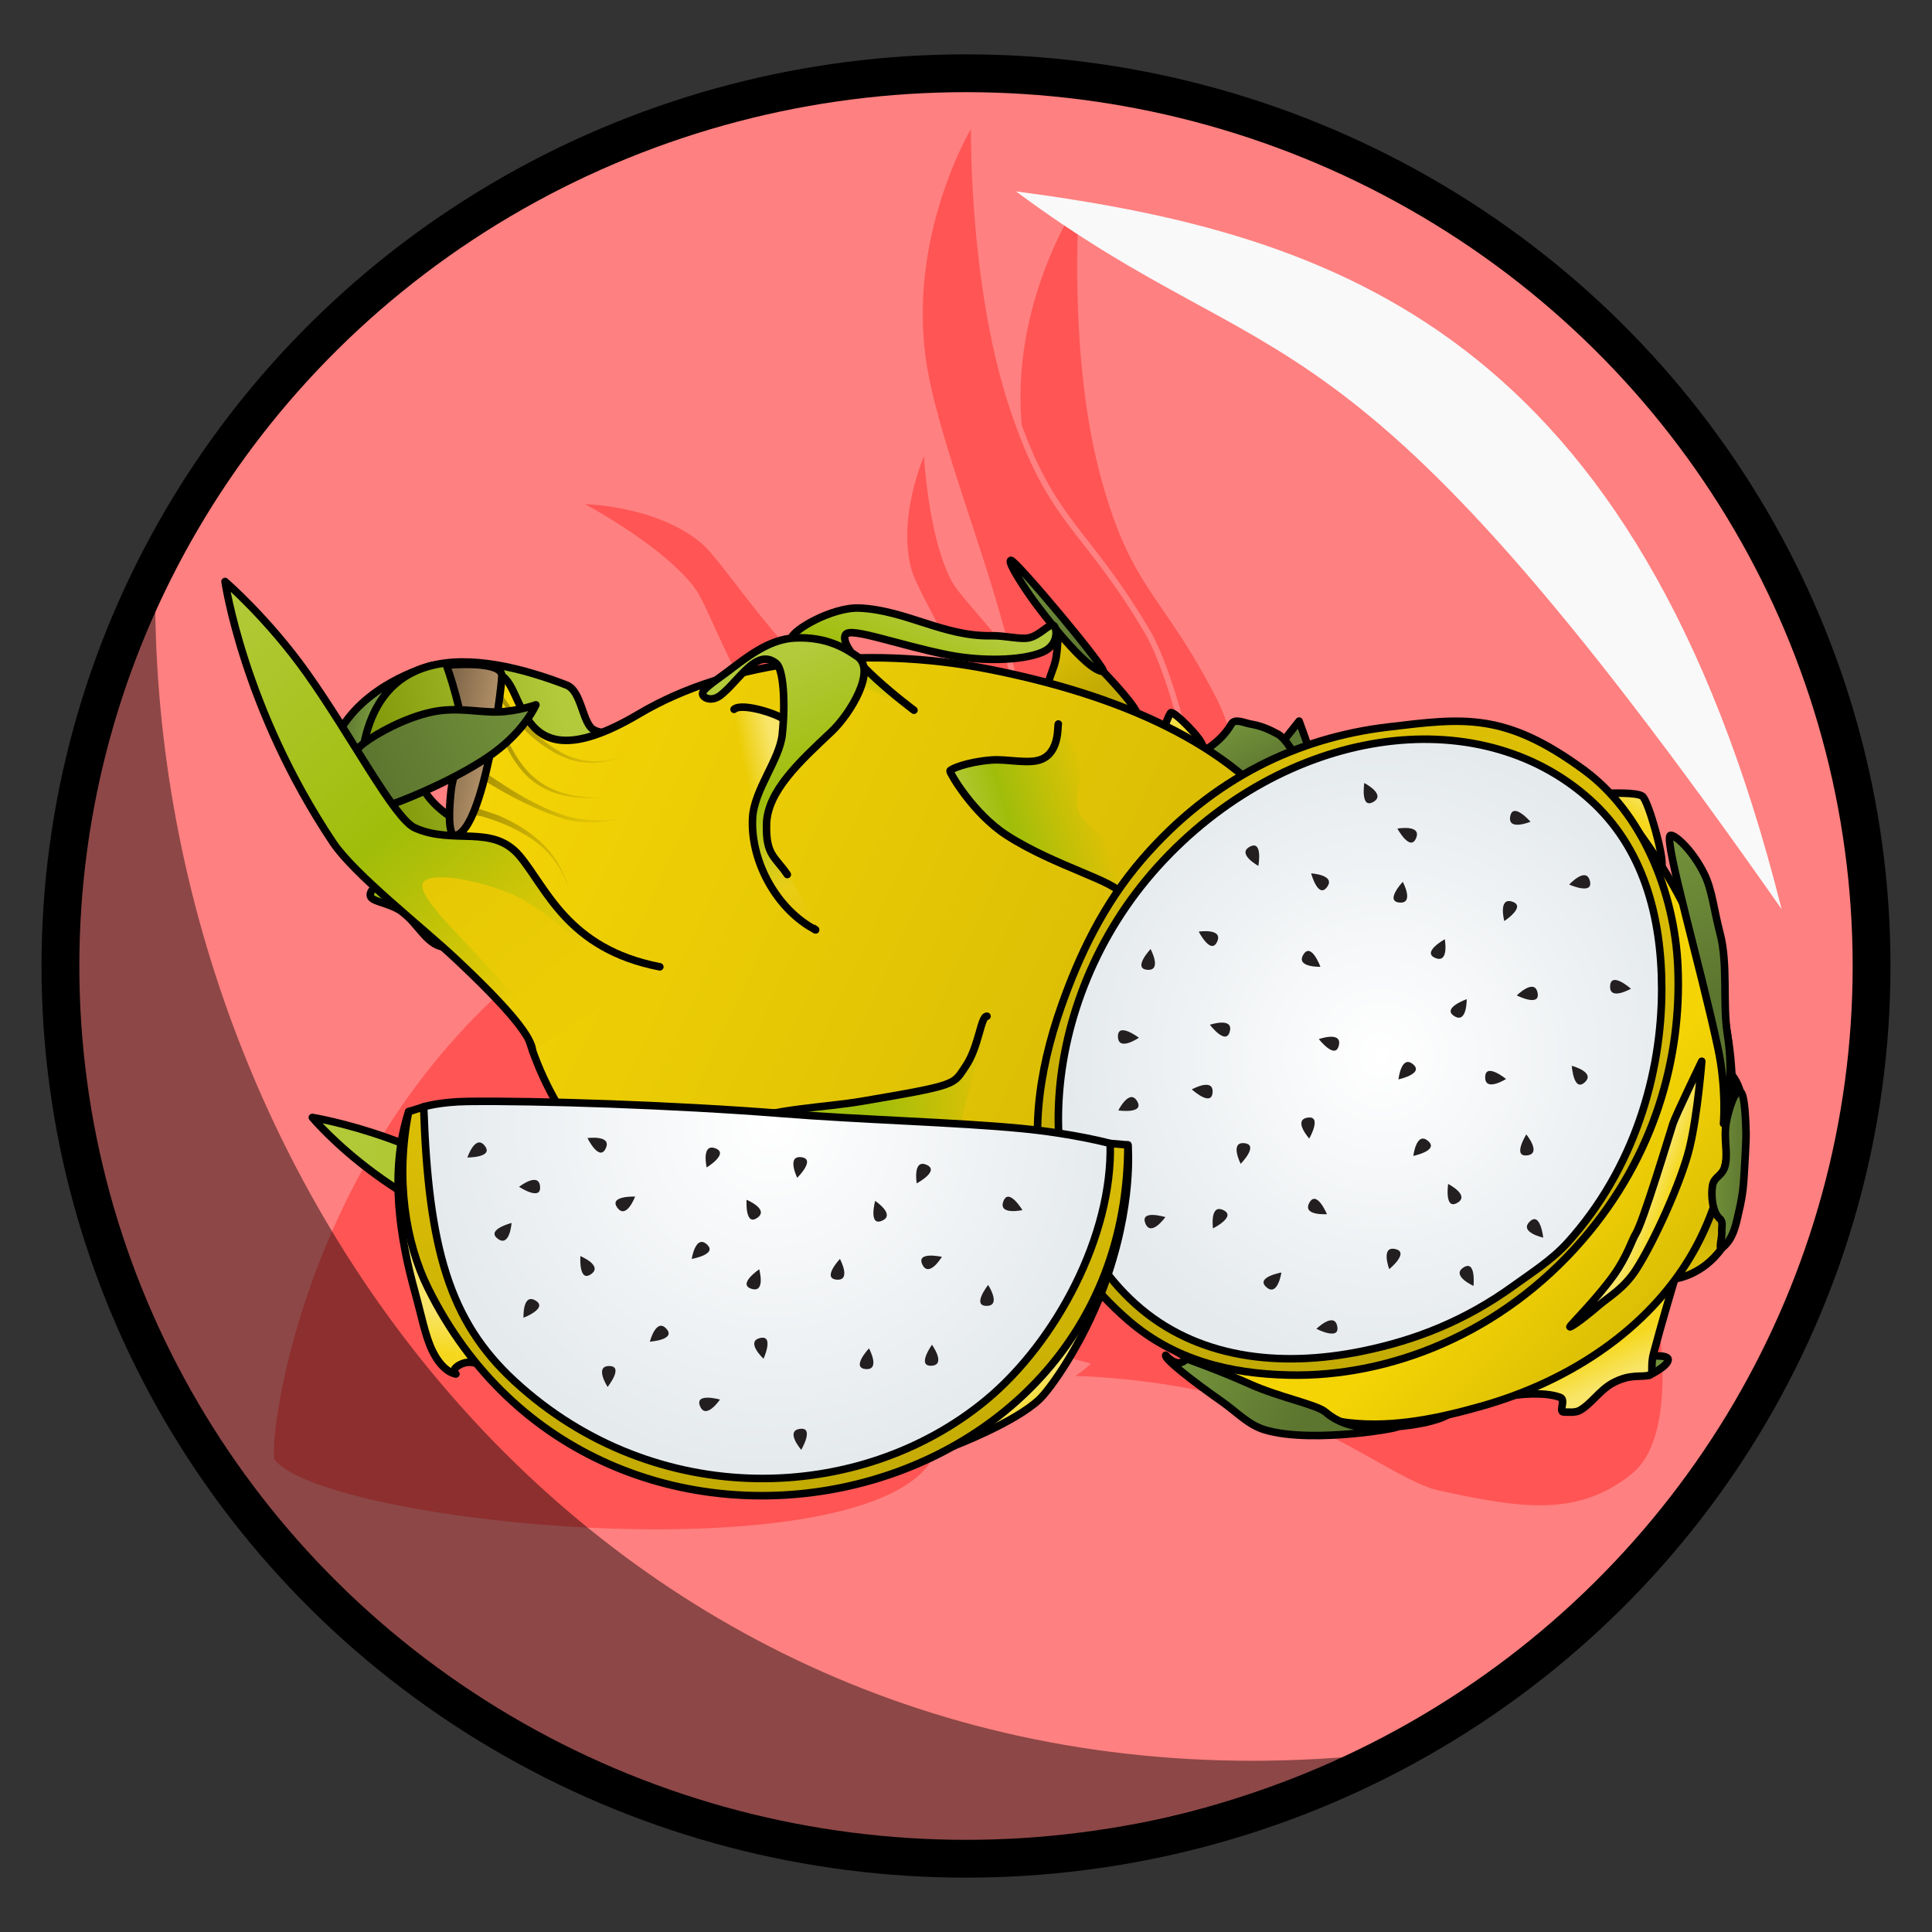 <svg xmlns="http://www.w3.org/2000/svg" xmlns:xlink="http://www.w3.org/1999/xlink" viewBox="0 0 256 256">
    <rect x="0" y="0" width="256" height="256" fill="#333333" stroke="none"/>
    <defs>
        <linearGradient id="innoGrad5">
            <stop offset="0" stop-color="#f5d81e"/>
            <stop offset="1" stop-color="#f8e569"/>
        </linearGradient>
        <linearGradient id="innoGrad4">
            <stop offset="0" stop-color="#f8e569"/>
            <stop offset="1" stop-color="#f5d81e"/>
        </linearGradient>
        <linearGradient id="innoGrad2">
            <stop offset="0" stop-color="#c3aa04"/>
            <stop offset="1" stop-color="#dcbf05"/>
        </linearGradient>
        <linearGradient id="innoGrad6">
            <stop offset="0" stop-color="#f4d405"/>
            <stop offset="1" stop-color="#dcbf05"/>
        </linearGradient>
        <linearGradient id="innoGrad17">
            <stop offset="0" stop-color="#f8e569" stop-opacity="0"/>
            <stop offset=".47" stop-color="#f8e569"/>
            <stop offset="1" stop-color="#f8e569"/>
        </linearGradient>
        <linearGradient id="innoGrad16">
            <stop offset="0" stop-color="#f8e569"/>
            <stop offset="1" stop-color="#e6c805"/>
        </linearGradient>
        <linearGradient id="innoGrad15">
            <stop offset="0" stop-color="#b3ca3b"/>
            <stop offset=".691" stop-color="#a0bd0a"/>
            <stop offset="1" stop-color="#a0bd0a" stop-opacity="0"/>
        </linearGradient>
        <linearGradient id="innoGrad14">
            <stop offset="0" stop-color="#b3ca3b"/>
            <stop offset=".34" stop-color="#a0bd0a"/>
            <stop offset="1" stop-color="#a0bd0a" stop-opacity="0"/>
        </linearGradient>
        <linearGradient id="innoGrad13">
            <stop offset="0" stop-color="#b3ca3b"/>
            <stop offset=".831" stop-color="#a0bd0a"/>
            <stop offset="1" stop-color="#a0bd0a" stop-opacity="0"/>
        </linearGradient>
        <linearGradient id="innoGrad12">
            <stop offset="0" stop-color="#b3ca3b"/>
            <stop offset=".589" stop-color="#a0bd0a"/>
            <stop offset="1" stop-color="#a0bd0a" stop-opacity="0"/>
        </linearGradient>
        <linearGradient id="innoGrad11">
            <stop offset="0" stop-color="#eccd05"/>
            <stop offset="1" stop-color="#dcbf05"/>
        </linearGradient>
        <linearGradient id="innoGrad10">
            <stop offset="0" stop-color="#82694b"/>
            <stop offset="1" stop-color="#b9966b"/>
        </linearGradient>
        <linearGradient id="innoGrad9">
            <stop offset="0" stop-color="#ab9404"/>
            <stop offset="1" stop-color="#ab9404" stop-opacity="0"/>
        </linearGradient>
        <linearGradient id="innoGrad8">
            <stop offset="0" stop-color="#809708"/>
            <stop offset="1" stop-color="#b3ca3b"/>
        </linearGradient>
        <linearGradient id="innoGrad7">
            <stop offset="0" stop-color="#73923b"/>
            <stop offset="1" stop-color="#5c752f"/>
        </linearGradient>
        <linearGradient id="innoGrad1">
            <stop offset="0" stop-color="#fff"/>
            <stop offset="1" stop-color="#e5eaed"/>
        </linearGradient>
        <radialGradient id="radialGradient1058" cx="114.192" cy="165.936" r="48.173" fx="114.192" fy="165.936" gradientTransform="matrix(0 -.954 .956 0 -56.386 257.747)" gradientUnits="userSpaceOnUse" xlink:href="#innoGrad1"/>
        <linearGradient id="linearGradient1066" x1="141.624" x2="141.624" y1="194.225" y2="139.174" gradientTransform="matrix(.954 0 0 .954 14.79 13.25)" gradientUnits="userSpaceOnUse" xlink:href="#innoGrad2"/>
        <linearGradient id="linearGradient1074" x1="44.459" x2="45.536" y1="173.58" y2="168.307" gradientTransform="matrix(.954 0 0 .954 14.79 13.25)" gradientUnits="userSpaceOnUse" xlink:href="#innoGrad5"/>
        <linearGradient id="linearGradient1082" x1="129.744" x2="128.136" y1="180.532" y2="178.363" gradientTransform="matrix(.954 0 0 .954 14.79 13.25)" gradientUnits="userSpaceOnUse" xlink:href="#innoGrad5"/>
        <linearGradient id="linearGradient1090" x1="212.667" x2="210.912" y1="96.441" y2="99.125" gradientTransform="matrix(.954 0 0 .954 14.79 13.25)" gradientUnits="userSpaceOnUse" xlink:href="#innoGrad4"/>
        <linearGradient id="linearGradient1098" x1="221.953" x2="222.3" y1="155.634" y2="161.216" gradientTransform="matrix(.954 0 0 .954 14.79 13.25)" gradientUnits="userSpaceOnUse" xlink:href="#innoGrad2"/>
        <linearGradient id="linearGradient1106" x1="206.582" x2="208.525" y1="173.749" y2="177.884" gradientTransform="matrix(.954 0 0 .954 14.79 13.25)" gradientUnits="userSpaceOnUse" xlink:href="#innoGrad5"/>
        <linearGradient id="linearGradient1114" x1="200.513" x2="216.974" y1="148.659" y2="164.027" gradientTransform="matrix(.954 0 0 .954 14.79 13.25)" gradientUnits="userSpaceOnUse" xlink:href="#innoGrad6"/>
        <linearGradient id="linearGradient1122" x1="155.19" x2="189.983" y1="175.763" y2="86.271" gradientTransform="matrix(.954 0 0 .954 14.79 13.25)" gradientUnits="userSpaceOnUse" xlink:href="#innoGrad2"/>
        <radialGradient id="radialGradient1132" cx="172.425" cy="134.599" r="42.392" fx="172.425" fy="134.599" gradientTransform="matrix(0 -.98 .98 0 51.094 308.814)" gradientUnits="userSpaceOnUse" xlink:href="#innoGrad1"/>
        <linearGradient id="linearGradient1140" x1="216.512" x2="224.313" y1="102.616" y2="123.904" gradientTransform="matrix(.954 0 0 .954 14.79 13.25)" gradientUnits="userSpaceOnUse" xlink:href="#innoGrad7"/>
        <linearGradient id="linearGradient1148" x1="218.042" x2="215.618" y1="147.431" y2="146.531" gradientTransform="matrix(.954 0 0 .954 14.79 13.25)" gradientUnits="userSpaceOnUse" xlink:href="#innoGrad5"/>
        <linearGradient id="linearGradient1156" x1="221.721" x2="227.465" y1="148.593" y2="148.593" gradientTransform="matrix(.954 0 0 .954 14.79 13.25)" gradientUnits="userSpaceOnUse" xlink:href="#innoGrad7"/>
        <linearGradient id="linearGradient1164" x1="149.25" x2="165.203" y1="174.822" y2="184.323" gradientTransform="matrix(.954 0 0 .954 14.79 13.25)" gradientUnits="userSpaceOnUse" xlink:href="#innoGrad7"/>
        <linearGradient id="linearGradient1172" x1="136.275" x2="131.636" y1="82.716" y2="75.43" gradientTransform="matrix(.954 0 0 .954 14.79 13.25)" gradientUnits="userSpaceOnUse" xlink:href="#innoGrad2"/>
        <linearGradient id="linearGradient1180" x1="124.875" x2="136.969" y1="63.938" y2="78.831" gradientTransform="matrix(.954 0 0 .954 14.79 13.25)" gradientUnits="userSpaceOnUse" xlink:href="#innoGrad7"/>
        <linearGradient id="linearGradient1188" x1="147.496" x2="148.469" y1="84.929" y2="88.093" gradientTransform="matrix(.954 0 0 .954 14.79 13.25)" gradientUnits="userSpaceOnUse" xlink:href="#innoGrad4"/>
        <linearGradient id="linearGradient1196" x1="156.057" x2="160.128" y1="86.461" y2="94.515" gradientTransform="matrix(.954 0 0 .954 14.79 13.25)" gradientUnits="userSpaceOnUse" xlink:href="#innoGrad7"/>
        <linearGradient id="linearGradient1204" x1="35.486" x2="31.929" y1="86.734" y2="86.35" gradientTransform="matrix(.954 0 0 .954 14.79 13.25)" gradientUnits="userSpaceOnUse" xlink:href="#innoGrad7"/>
        <linearGradient id="linearGradient1212" x1="36.517" x2="62.958" y1="93.143" y2="86.7" gradientTransform="matrix(.954 0 0 .954 14.79 13.25)" gradientUnits="userSpaceOnUse" xlink:href="#innoGrad8"/>
        <linearGradient id="linearGradient1220" x1="52.115" x2="133.431" y1="93.565" y2="131.168" gradientTransform="matrix(.954 0 0 .954 14.79 13.25)" gradientUnits="userSpaceOnUse" xlink:href="#innoGrad6"/>
        <linearGradient id="linearGradient1229" x1="51.547" x2="70.978" y1="94.388" y2="100.457" gradientTransform="matrix(.954 0 0 .954 14.79 13.25)" gradientUnits="userSpaceOnUse" xlink:href="#innoGrad9"/>
        <linearGradient id="linearGradient1237" x1="46" x2="53.153" y1="90.257" y2="91.504" gradientTransform="matrix(.954 0 0 .954 14.79 13.25)" gradientUnits="userSpaceOnUse" xlink:href="#innoGrad10"/>
        <linearGradient id="linearGradient1245" x1="58.917" x2="35.255" y1="84" y2="93.88" gradientTransform="matrix(.954 0 0 .954 14.79 13.25)" gradientUnits="userSpaceOnUse" xlink:href="#innoGrad7"/>
        <linearGradient id="linearGradient1261" x1="66.191" x2="15.75" y1="125.623" y2="66.875" gradientTransform="matrix(.954 0 0 .954 14.79 13.25)" gradientUnits="userSpaceOnUse" xlink:href="#innoGrad11"/>
        <linearGradient id="linearGradient1269" x1="15.75" x2="62.159" y1="66.875" y2="119.521" gradientTransform="matrix(.954 0 0 .954 14.79 13.25)" gradientUnits="userSpaceOnUse" xlink:href="#innoGrad12"/>
        <linearGradient id="linearGradient1279" x1="27.875" x2="121.684" y1="144.243" y2="144.243" gradientTransform="matrix(.954 0 0 .954 14.79 13.25)" gradientUnits="userSpaceOnUse" xlink:href="#innoGrad13"/>
        <linearGradient id="linearGradient1295" x1="117.375" x2="135.4" y1="97.923" y2="92.649" gradientTransform="matrix(.954 0 0 .954 14.79 13.25)" gradientUnits="userSpaceOnUse" xlink:href="#innoGrad14"/>
        <linearGradient id="linearGradient1311" x1="111.298" x2="106.032" y1="69.886" y2="82.926" gradientTransform="matrix(.954 0 0 .954 14.79 13.25)" gradientUnits="userSpaceOnUse" xlink:href="#innoGrad15"/>
        <linearGradient id="linearGradient1327" x1="87.953" x2="97.099" y1="93.167" y2="91.345" gradientTransform="matrix(.954 0 0 .954 14.79 13.25)" gradientUnits="userSpaceOnUse" xlink:href="#innoGrad17"/>
        <linearGradient id="linearGradient1335" x1="82.09" x2="93.956" y1="82.625" y2="109.267" gradientTransform="matrix(.954 0 0 .954 14.79 13.25)" gradientUnits="userSpaceOnUse" xlink:href="#innoGrad12"/>
        <linearGradient id="linearGradient1335-0" x1="82.09" x2="97.599" y1="82.625" y2="114.061" gradientTransform="matrix(.954 0 0 .954 14.79 13.25)" gradientUnits="userSpaceOnUse" xlink:href="#innoGrad16"/>
    </defs>
    <ellipse cx="128" cy="128" fill="#ff8080" stroke="#000" stroke-linecap="round" stroke-linejoin="round" stroke-width="5.012" rx="119.994" ry="118.293"/>
    <path fill="#f55" d="M122.438 60.447s.572 10.82 3.66 16.55c.874 1.625 3.708 4.507 6.691 8.28 1.798 6.952 2.73 12.54 3.076 14.849l.06.393c-.13.154-.184.289-.22.382a6.632 6.632 0 0 0-.411 3.03c-1.361-.618-3.244-1.262-4.967-1.75-.344-3.487.022-5.168-.863-7.792-2.76-8.188-7.921-15.979-8.731-19.099-1.79-6.887 1.705-14.843 1.705-14.843zm36.367 43.181l-.33-1.47c-.909-4.044-3.332-13.976-6.214-18.823-3.21-5.398-5.811-8.734-8.107-11.677-3.282-4.208-5.944-7.635-8.758-15.297-1.523-16.571 7.607-29.869 7.607-29.869s-1.524 19.992 2.688 36.088c4.077 15.575 8.247 15.816 15.565 30.082 3.09 6.021 5.047 19.908 5.047 19.908.32.701.433 1.447.436 2.163-3.488-2.065-6.666-4.44-7.787-5.299.341-1.105.904-3.637-.147-5.806zm-16.112-4.43c-3.496 0-5.208.392-6.071.814-.36-2.404-1.59-9.888-4.139-18.772-3.07-10.702-7.8-22.948-9.464-31.644-3.346-17.495 5.64-32.504 5.64-32.504s-.28 20.583 5.067 36.806c5.175 15.7 9.464 15.679 17.877 29.827 2.852 4.796 5.28 14.834 6.125 18.601-2.916-2.27-10.223-3.127-15.035-3.127zm-17.514 2.916c-.24 1.148-.85 3.171-1.691 5.234-3.36.262-6.63.657-9.822 1.17-3.262-2.892-7.259-6.724-10.532-10.74-6.147-7.542-9.09-17.212-11.09-19.884-4.206-5.62-14.53-11.09-14.53-11.09s9.368.191 15.295 5.067c2.685 2.208 7.966 10.792 14.723 17.208 3.797 3.605 6.51 2.141 17.826 12.663a.87.87 0 0 0-.179.372zM36.373 193.41c6.883 8.542 76.162 15.36 86.805.51-11.656-20.29 9.343-16.627 21.36-13.236-.967.959-2.049 1.635-2.049 1.635s12.77.197 24.728 4.079c9.887 3.208 18.775 10.108 23.39 11.09 10.197 2.167 18.324 3.835 25.717-2.293 7.265-6.023 2.895-27.613-.096-32.952-1.446-2.582-.678-4.957-3.123-7.583-1.728-1.857-7.868-3.772-10.265-5.223-4.549-2.756-5.802-4.843-9.364-8.734-1.96-2.14-8.063-6.695-10.962-10.07-3.284-3.823-1.72-6.119-5.672-9.369-2.411-1.983-6.499-3.533-10.262-5.736-4.519-2.646-8.53-5.827-8.53-5.827s1.362-3.35 0-5.9c-2.145-4.015-20.76-4.862-21.633-2.622-.875 2.24 0 4.26 0 4.26-1.544-1.352-10.329-3.928-10.489-3.168-.285 1.358-.999 3.64-1.913 5.803-79.413 5.914-88.781 81.64-87.642 85.336zm172.208-25.795c-8.748-4.876-2.056-14.914 1.912-4.542-5.067-3.298-4.828-.573-1.912 4.542zm-47.974-37.599c.109-.096.232-.163.344-.25l8.075 9.1c-.102.103-.203.207-.313.305-2.662 2.358-6.635 2.22-8.874-.307-2.238-2.529-1.894-6.49.768-8.848z"/>
    <path fill="#f9f9f9" fill-rule="evenodd" d="M134.62 25.36c42.403 5.593 82.314 18.749 101.45 95.105-58.576-83.705-66.12-68.923-101.45-95.105z"/>
    <path fill-opacity=".449" fill-rule="evenodd" d="M179.236 232.742C69.065 279.215-24.121 174.948 20.57 80.527c.84 80.861 63.214 160.3 158.666 152.215z"/>
    <path fill="url(#linearGradient1172)" stroke="#000" stroke-linecap="round" stroke-linejoin="round" stroke-miterlimit="10" d="M150.626 94.452c-.637-1.953-9.418-10.62-10.119-10.958-.404-.194-.245 1.742-.57 3.663-.24 1.417-1.06 2.824-.93 3.36.307 1.266 11.619 3.935 11.619 3.935z"/>
    <path fill="url(#linearGradient1180)" stroke="#000" stroke-linecap="round" stroke-linejoin="round" stroke-miterlimit="10" d="M133.947 74.252c-.536.179 2.028 3.995 2.982 5.307.954 1.312 7.015 9.407 9.235 9.407.784 0-11.68-14.893-12.217-14.714z"/>
    <path fill="url(#linearGradient1188)" stroke="#000" stroke-linecap="round" stroke-linejoin="round" stroke-miterlimit="10" d="M154.362 96.157s.458-1.303.757-1.706c.299-.404 4.32 3.577 4.247 4.478-.072.902-5.004-2.772-5.004-2.772z"/>
    <path fill="#5d7933" stroke="#000" stroke-linecap="round" stroke-linejoin="round" stroke-miterlimit="10" stroke-width="1.048" d="M167.811 94.25l-5.248-5 2.375-2.981z" transform="matrix(.954 0 0 .954 14.79 13.25)"/>
    <path fill="url(#linearGradient1196)" stroke="#000" stroke-linecap="round" stroke-linejoin="round" stroke-miterlimit="10" d="M159.879 99.255s2.039-1.135 3.29-3.32c.45-.781 1.75-.128 2.505 0 1.356.232 2.374.644 3.639 1.333 1.968 1.074 5.666 8.563 2.982 10.185-2.684 1.622-12.416-8.198-12.416-8.198z"/>
    <path fill="url(#linearGradient1204)" stroke="#000" stroke-linecap="round" stroke-linejoin="round" stroke-miterlimit="10" d="M47.989 109.037c2.822 3.357-6.583-6.596-2.636-12.75 3.948-6.155 11.87-8.103 11.87-8.103z"/>
    <path fill="url(#linearGradient1212)" stroke="#000" stroke-linecap="round" stroke-linejoin="round" stroke-miterlimit="10" d="M85.401 95.568c-.314-.102-4.018 2.438-6.664 1.174-1.6-.764-1.598-5.17-3.683-5.975-11.42-4.406-28.067-7.262-27.344 15.148.641 19.866 18.646 6.866 11.853 2.222-4.935-3.375-5.312-7.752-1.607-8.185 4.406-.514 12.422 1.05 17.982.12 6.044-1.014 9.463-4.504 9.463-4.504z"/>
    <path fill="url(#linearGradient1220)" d="M131.126 88.69c16.827 3.333 32.215 9.728 40.154 21.237 6.04 8.754 7.103 21.6 5.103 31.693-4.631 23.367-32.398 37.549-62.022 31.68-29.625-5.868-49.886-29.565-45.256-52.93l-8.632-9.693c1.361-2.118-.682-18.622 4.022-20.981 6.035-3.03 1.446 16.012 20.19 4.89 11.974-7.106 29.704-9.211 46.441-5.896z"/>
    <path fill="url(#linearGradient1229)" d="M83.335 99.745c-3.24 1.808-6.76 1.82-9.998-.097-3.02-1.715-5.28-4.22-7.152-7.127l.114-.891c1.683 2.89 4.44 5.82 7.284 7.61 3.08 2.02 6.505 2.124 9.752.505zm-17.232-6.617c0 3.166 2.031 7.475 4.353 9.607 2.901 2.665 6.407 3.058 10.175 2.901-3.996.341-8.018.039-11.007-3.003-2.32-2.498-3.311-5.172-3.786-8.128zm19.983 14.417c-3.38 1.162-7.5 1.91-11.023 1.061-4.052-1.241-7.77-3.219-11.087-5.302l.542-.785c3.188 2.2 6.762 4.447 10.487 5.596 3.46 1.067 7.668.448 11.08-.57zm-23.156-.571c0 .048 2.79.94 2.972 1.016 1.588.666 3.12 1.488 4.496 2.525 2.696 2.028 4.341 4.547 5.123 7.81-.893-2.995-2.51-5.45-5.147-7.21-2.166-1.424-4.295-2.308-6.585-2.96-.208-.056-.907-.093-1.063-.249l.204-.932z"/>
    <path fill="none" stroke="#000" stroke-linecap="round" stroke-linejoin="round" stroke-miterlimit="10" d="M131.126 88.69c16.827 3.333 32.215 9.728 40.154 21.237 6.04 8.754 7.103 21.6 5.103 31.693-4.631 23.367-32.398 37.549-62.022 31.68-29.625-5.868-49.886-29.565-45.256-52.93l-8.632-9.693c1.361-2.118-.682-18.622 4.022-20.981 6.035-3.03 1.446 16.012 20.19 4.89 11.974-7.106 29.704-9.211 46.441-5.896z"/>
    <path fill="url(#linearGradient1237)" stroke="#000" stroke-linecap="round" stroke-linejoin="round" stroke-miterlimit="10" d="M59.16 88.145s7.395-.713 7.336 1.432c-.06 2.146-2.445 20.018-6.023 21.1-1.275.385-.889-4.026-.74-5.583.268-2.814 1.334-4.116 1.597-6.35.407-3.47-2.17-10.599-2.17-10.599z"/>
    <path fill="url(#linearGradient1245)" stroke="#000" stroke-linecap="round" stroke-linejoin="round" stroke-miterlimit="10" d="M71.009 93.393s-1.375 3.276-5.566 6.36c-4.273 3.145-11.38 6.106-13.466 6.8-4.13 1.375-8.43-4.567-3.724-8.108 1.65-1.243 5.392-3.334 8.97-4.098 3.29-.703 6.094.053 8.706-.01 2.647-.066 5.08-.944 5.08-.944z"/>
    <path fill="#a0bd0a" stroke="#000" stroke-linecap="round" stroke-linejoin="round" stroke-miterlimit="10" d="M49.062 118.517c-.12 1.034 2.396.955 4.29 2.345 1.894 1.389 3.166 4.243 5.272 4.59 4.212.692-4.154-7.809-4.154-7.809s-5.17-1.193-5.408.874z"/>
    <path fill="url(#linearGradient1261)" d="M87.43 128.108c-12.286-2.375-15.03-10.506-18.608-14.726-3.578-4.221-8.707-1.385-13.836-3.675-2.734-1.22-8.401-12.166-14.313-20.488-5.182-7.293-10.854-12.165-10.854-12.165s2.443 16.847 14.313 34.592c2.834 4.235 11.766 11.186 16.34 15.486 7.172 6.743 9.95 10.295 10.097 12.087"/>
    <path fill="url(#linearGradient1269)" d="M70.57 139.219c-.149-1.792-2.926-5.344-10.097-12.087-4.575-4.301-13.507-11.25-16.341-15.486-11.87-17.745-14.313-34.592-14.313-34.592s5.672 4.872 10.854 12.165c5.912 8.322 11.58 19.268 14.313 20.488 5.129 2.29 10.258-.546 13.836 3.675 3.578 4.22 6.322 12.35 18.607 14.726 0 0-3.48.882-7.025-.975-4.015-2.107-8.403-7.079-13.212-8.91-5.431-2.068-10.15-2.497-11.053-1.376-1.5 1.863 6.898 8.85 11.49 14.71 2.754 3.514 2.94 7.662 2.94 7.662z"/>
    <path fill="none" stroke="#000" stroke-linecap="round" stroke-linejoin="round" stroke-miterlimit="10" d="M87.43 128.108c-12.286-2.375-15.03-10.506-18.608-14.726-3.578-4.221-8.707-1.385-13.836-3.675-2.734-1.22-8.401-12.166-14.313-20.488-5.182-7.293-10.854-12.165-10.854-12.165s2.443 16.847 14.313 34.592c2.834 4.235 11.766 11.186 16.34 15.486 7.172 6.743 9.95 10.295 10.097 12.087"/>
    <path fill="url(#linearGradient1279)" d="M130.783 134.657c-.831-.06-1.049 4.04-2.86 6.678-1.643 2.399-.862 2.406-13.776 4.596-4.827.818-11.4.954-16.75 2.93-8.06 2.977-12.755 7.907-22.015 7.94-8.796.032-17.49-3.701-24.094-6.05-5.647-2.007-9.9-2.68-9.9-2.68s11.666 14.157 31.728 17.615c24.465 4.216 56.298-2.463 56.298-2.463s-3.618-4.318-2.585-11.513c1.034-7.196 4.785-16.993 3.954-17.053z"/>
    <path fill="none" stroke="#000" stroke-linecap="round" stroke-linejoin="round" stroke-miterlimit="10" d="M130.783 134.657c-.831-.06-1.049 4.04-2.86 6.678-1.643 2.399-.862 2.406-13.776 4.596-4.827.818-11.4.954-16.75 2.93-8.06 2.977-12.755 7.907-22.015 7.94-8.796.032-17.49-3.701-24.094-6.05-5.647-2.007-9.9-2.68-9.9-2.68s11.666 14.157 31.728 17.615c24.465 4.216 56.298-2.463 56.298-2.463"/>
    <path fill="url(#linearGradient1295)" d="M140.236 95.935c-.136.207.216 3.706-2.274 4.692-1.672.66-4.488-.082-6.6.079-3.189.244-5.487 1.201-5.487 1.46 0 .285 3.074 5.652 7.555 8.535 6.34 4.08 14.782 6.183 15.108 7.814 0 0 .83-2.632-.815-5.803-.914-1.76-4.433-3.504-4.89-5.488-.46-2 .585-4.013.179-5.783-.724-3.146-2.776-5.506-2.776-5.506z"/>
    <path fill="none" stroke="#000" stroke-linecap="round" stroke-linejoin="round" stroke-miterlimit="10" d="M140.236 95.935c-.136.207.216 3.706-2.274 4.692-1.672.66-4.488-.082-6.6.079-3.189.244-5.487 1.201-5.487 1.46 0 .285 3.074 5.652 7.555 8.535 6.34 4.08 14.782 6.183 15.108 7.814"/>
    <path fill="url(#linearGradient1311)" d="M121.104 94.107s-10.337-7.711-9.065-10.017c.588-1.065 7.078 1.417 13.707 2.714 4.268.834 9.622.78 12.376-.387 2.23-.947 1.975-3.25 1.471-3.55-.53-.317-1.8 1.344-3.26 1.65-1.182.246-3.14-.313-4.98-.277-6.314.125-11.295-3.379-17.445-3.667-3.593-.169-8.89 2.91-9.04 3.996-.701 5.087 4.07 7.392 4.07 7.392s.169-2.378 2.704-1.788c2.536.59 9.462 3.934 9.462 3.934z"/>
    <path fill="none" stroke="#000" stroke-linecap="round" stroke-linejoin="round" stroke-miterlimit="10" d="M121.104 94.107s-10.337-7.711-9.065-10.017c.588-1.065 7.078 1.417 13.707 2.714 4.268.834 9.622.78 12.376-.387 2.23-.947 1.975-3.25 1.471-3.55-.53-.317-1.8 1.344-3.26 1.65-1.182.246-3.14-.313-4.98-.277-6.314.125-11.295-3.379-17.445-3.667-3.593-.169-8.89 2.91-9.04 3.996-.701 5.087 4.07 7.392 4.07 7.392"/>
    <path fill="url(#linearGradient1327)" d="M108.064 123.208s-12.973-9.661-4.265-23.843c.832-1.354.389-2.394.27-3.797-.058-.669-5.726-2.592-6.8-1.579-1.073 1.013-1.699 2.781-2.146 8.528-.947 12.152 12.94 20.69 12.94 20.69z"/>
    <path fill="none" stroke="#000" stroke-linecap="round" stroke-linejoin="round" stroke-miterlimit="10" d="M108.064 123.208s-12.973-9.661-4.265-23.843c.832-1.354.389-2.394.27-3.797-.058-.669-5.726-2.592-6.8-1.579"/>
    <path fill="url(#linearGradient1335-0)" d="M93.121 92.08c.24.52 1.317.88 2.419 0 2.439-1.947 4.73-6.28 7.316-4.173.937.764 1.25 5.06.795 9.421-.355 3.39-3.764 7.333-3.936 11.126-.266 5.851 3.347 12.164 8.349 14.754.632.327-1.797-4.483-3.74-7.329-1.664-2.435-2.858-2.545-2.754-6.684.108-4.35 4.396-8.289 8.58-12.224 2.506-2.356 6.063-8.202 3.43-9.99-1.491-1.013-3.946-2.625-8.18-2.453-3.49.14-6.42 2.534-8.966 4.452-1.924 1.45-3.602 2.476-3.313 3.1z"/>
    <path fill="url(#linearGradient1335)" d="M93.121 92.08c.24.52 1.317.88 2.419 0 2.439-1.947 4.73-6.28 7.316-4.173.937.764 1.25 5.06.795 9.421-.355 3.39-3.764 7.333-3.936 11.126-.266 5.851 3.347 12.164 8.349 14.754.632.327-1.797-4.483-3.74-7.329-1.664-2.435-2.858-2.545-2.754-6.684.108-4.35 4.396-8.289 8.58-12.224 2.506-2.356 6.063-8.202 3.43-9.99-1.491-1.013-3.946-2.625-8.18-2.453-3.49.14-6.42 2.534-8.966 4.452-1.924 1.45-3.602 2.476-3.313 3.1z"/>
    <path fill="none" stroke="#000" stroke-linecap="round" stroke-linejoin="round" stroke-miterlimit="10" d="M104.323 115.88c-1.663-2.436-2.856-2.546-2.753-6.685.108-4.35 4.396-8.289 8.58-12.224 2.506-2.356 6.063-8.202 3.43-9.99-1.491-1.013-3.946-2.625-8.18-2.453-3.49.14-6.42 2.534-8.966 4.452-1.925 1.45-3.603 2.476-3.313 3.1.24.52 1.317.88 2.419 0 2.439-1.947 4.73-6.28 7.316-4.173.937.764 1.25 5.06.795 9.421-.355 3.39-3.764 7.333-3.936 11.126-.266 5.851 3.347 12.164 8.349 14.754"/>
    <path fill="#73923b" stroke="#000" stroke-linejoin="round" stroke-miterlimit="10" d="M221.039 180.196c-.08.855-2.465 2.015-2.465 2.015l-.477-2.432s3.02-.436 2.942.417z"/>
    <path fill="url(#linearGradient1090)" stroke="#000" stroke-linejoin="round" stroke-miterlimit="10" d="M213.347 105.115s3.497-.154 4.273.383c.776.537 2.937 8.203 2.565 9.262z"/>
    <path fill="url(#linearGradient1098)" stroke="#000" stroke-linejoin="round" stroke-miterlimit="10" d="M222.064 169.428l7.42-26.982s1.073 1.082 1.478 3.84l-2.803 19.088c-2.534 3.593-6.095 4.054-6.095 4.054z"/>
    <path fill="url(#linearGradient1106)" stroke="#000" stroke-linejoin="round" stroke-miterlimit="10" d="M200.745 184.871s3.793-.545 5.99.292c.795.303-.249 1.94.467 1.94.749-.002 1.518.12 2.147-.23 1.468-.819 2.633-2.67 4.304-3.588 2.386-1.312 3.79-.732 4.92-1.073.596-.179.064-1.095.537-2.892.97-3.686 2.719-9.575 2.719-9.575z"/>
    <path fill="#e9a600" stroke="#000" stroke-linejoin="round" stroke-miterlimit="10" d="M192.075 187.326s-1.501 1.236-7.145 1.732l-9.385.875-7.092-4.645z"/>
    <path fill="url(#linearGradient1114)" stroke="#000" stroke-linejoin="round" stroke-miterlimit="10" d="M155.914 179.097c8.363 5.198 15.62 8.616 22.851 9.435 5.946.674 12.003-.636 17.563-2.212 10.978-3.113 21.107-9.476 27.116-18.906 4.827-7.574 6.804-17.387 5.885-27.111-1.138-12.034-7.747-27.03-19.402-38.244z"/>
    <path fill="url(#linearGradient1122)" stroke="#000" stroke-linejoin="round" stroke-miterlimit="10" d="M151.302 113.907c-5.106 5.928-8.291 12.682-10.635 19.317-3.218 9.115-4.317 18.19-1.829 26.3 1.831 5.964 5.866 11.294 10.684 15.443 6.051 5.211 13.296 7.061 21.282 7.235 13.31.289 28.132-5.437 38.936-17.978 9.513-11.044 13.108-24.039 12.59-36.089-.421-9.839-4.69-20.41-12.403-26.078-10.554-7.755-16.029-6.906-26.002-5.725-11.84 1.403-23.242 6.685-32.623 17.575z"/>
    <path fill="url(#radialGradient1132)" stroke="#000" stroke-linejoin="round" stroke-miterlimit="10" d="M153.397 114.838c-8.182 9.058-12.404 20.232-13.068 30.552-.688 10.685 2.458 20.475 10.094 27.371 8.012 7.236 19.06 8.54 30.152 6.26 7.111-1.46 13.639-4.06 19.988-8.647 2.303-1.662 5.09-3.437 7.157-5.724 8.888-9.84 12.463-22.48 12.465-33.572.002-9.685-2.46-18.754-9.456-25.074-15.013-13.554-40.681-9.6-57.332 8.834z"/>
    <path fill="url(#linearGradient1140)" stroke="#000" stroke-linejoin="round" stroke-miterlimit="10" d="M228.375 148.888s.418-4.601-.736-9.997c-2.345-10.97-7.088-27.153-6.342-28.166.286-.386 2.792 1.565 4.533 5.089 1.044 2.114 1.298 4.903 2.068 7.791 1.111 4.175.338 9.311.988 13.365 1.078 6.73-.511 11.918-.511 11.918z"/>
    <path fill="url(#linearGradient1148)" stroke="#000" stroke-linejoin="round" stroke-miterlimit="10" d="M225.492 140.62s-3.459 7.175-3.817 8.268c-.358 1.094-3.996 13.198-4.95 14.63-.42.629-1.126 2.99-2.923 5.485-2.286 3.176-5.718 6.564-5.785 6.798-.053.18 1.35-.696 3.877-2.862 1.338-1.147 3.26-2.196 4.86-4.651 2.336-3.585 6.054-11.748 7.127-16.22 1.074-4.471 1.611-11.449 1.611-11.449z"/>
    <path fill="url(#linearGradient1156)" stroke="#000" stroke-linejoin="round" stroke-miterlimit="10" d="M227.874 161.478c.511.436.218 1.112.272 1.83.045.626-.448 2.411.014 2.066 1.616-1.212 1.926-3.485 2.243-4.797.318-1.312.542-2.664.63-3.857.086-1.192.365-5.564.325-6.717-.04-1.154-.124-5.04-.76-5.357-.635-.317-1.482 2.026-1.855 4.054-.373 2.027.205 3.872-.113 5.542-.317 1.67-1.527 1.566-1.726 2.917-.198 1.351.012 3.504.97 4.32z"/>
    <path fill="url(#linearGradient1164)" stroke="#000" stroke-linejoin="round" stroke-miterlimit="10" d="M157.206 180.044s4.414 1.56 8.39 3.35c3.974 1.788 8.856 2.698 10.058 3.727 3.14 2.693 7.338 2.036 9.276 1.937 1.938-.1-10.827 2.365-17.347.398-2.186-.66-3.678-2.333-5.666-3.727-3.941-2.763-7.666-5.677-7.456-6.152 1.75 1.948 2.745.467 2.745.467z"/>
    <path fill="#231f20" d="M152.458 125.755s1.545 2.878-.4 2.749c-2.057-.137.4-2.749.4-2.749zm14.281-11.022s-2.865-1.57-1.164-2.522c1.8-1.007 1.164 2.522 1.164 2.522zm-7.899 8.71s3.232-.48 2.452 1.305c-.825 1.89-2.452-1.305-2.452-1.305zm40.724 19.528s-2.761 1.746-2.77-.203c-.01-2.062 2.77.203 2.77.203zm-14.261.054s.357-3.248 1.886-2.04c1.618 1.278-1.886 2.04-1.886 2.04zm-10.872 33.053s2.339-2.282 2.753-.378c.437 2.016-2.753.378-2.753.378zm-4.64-7.464s-.48 3.232-1.962 1.967c-1.568-1.338 1.962-1.967 1.962-1.967zm-21.608-21.474s1.46-2.923 2.476-1.26c1.075 1.759-2.476 1.26-2.476 1.26zm6.237 14.131s-1.897 2.66-2.642.86c-.788-1.906 2.642-.86 2.642-.86zm-3.51-23.765s-2.697 1.845-2.775-.103c-.084-2.06 2.776.103 2.776.103zm9.41-1.72s3.095-1.046 2.644.851c-.478 2.005-2.645-.85-2.645-.85zm-2.398 8.564s2.857-1.585 2.754.361c-.11 2.06-2.754-.361-2.754-.361zm15.56 6.515s-2.175-2.437-.254-2.766c2.032-.347.255 2.766.255 2.766zm-9.086 3.35s-1.482-2.912.459-2.74c2.054.183-.46 2.74-.46 2.74zm10.357-16.53s3.08-1.093 2.657.81c-.446 2.013-2.657-.81-2.657-.81zm.213-9.58s-3.267.1-2.284-1.582c1.042-1.78 2.284 1.583 2.284 1.583zm10.196-18.312s3.218-.57 2.487 1.237c-.772 1.912-2.487-1.237-2.487-1.237zm-11.43 5.932s3.261.194 2.13 1.781c-1.195 1.68-2.13-1.781-2.13-1.781zm28.514 34.592s2.068 2.528.135 2.772c-2.046.26-.135-2.772-.135-2.772zm.554-41.433s-3.02 1.247-2.694-.675c.344-2.033 2.694.675 2.694.675zm-22.023-5.133s2.903 1.498 1.226 2.491c-1.773 1.053-1.226-2.49-1.226-2.49zm5.1 13.095s1.546 2.878-.399 2.749c-2.057-.138.399-2.75.399-2.75zm5.566 7.61s.59 3.213-1.222 2.494c-1.917-.76 1.222-2.494 1.222-2.494zm2.903 7.94s.05 3.267-1.618 2.259c-1.764-1.067 1.618-2.259 1.618-2.259zm4.98-10.351s-.832-3.16 1.028-2.58c1.969.612-1.027 2.58-1.027 2.58zm8.604-4.839s2.213-2.403 2.727-.523c.546 1.989-2.727.523-2.727.523zm-6.95 14.695s2.318-2.302 2.748-.402c.456 2.01-2.748.402-2.748.402zm15.127-.893s-2.833 1.629-2.76-.319c.077-2.06 2.76.32 2.76.32zm-7.836 10.216s3.16.83 1.74 2.165c-1.501 1.413-1.74-2.165-1.74-2.165zm-3.784 22.767s-3.192-.702-1.826-2.093c1.442-1.472 1.826 2.093 1.826 2.093zm-9.237 6.398s-2.979-1.342-1.358-2.424c1.716-1.144 1.358 2.424 1.358 2.424zm-3.362-13.508s2.913 1.48 1.242 2.484c-1.768 1.062-1.242-2.484-1.242-2.484zm-7.807 11.285s-1.153-3.056.759-2.672c2.02.408-.759 2.672-.759 2.672zm3.193-15.005s.393-3.243 1.908-2.018c1.603 1.296-1.908 2.018-1.908 2.018zm-11.446 7.72s-3.258.24-2.348-1.484c.963-1.823 2.348 1.484 2.348 1.484zm-15.097 1.885s-.456-3.235 1.325-2.441c1.884.84-1.325 2.441-1.325 2.441z"/>
    <path fill="url(#linearGradient1082)" stroke="#000" stroke-linejoin="round" stroke-miterlimit="10" d="M149.453 151.71s.835 7.958-3.303 19.056c-2.693 7.227-6.972 13.308-8.466 14.695-3.34 3.1-11.293 6.127-11.293 6.127z"/>
    <path fill="url(#linearGradient1074)" stroke="#000" stroke-linejoin="round" stroke-miterlimit="10" d="M60.413 182.063c-1.073-.418 1.084-2.134 2.749-1.366l-9.011-33.399c-2.62 8.03-1.1 16.94.835 23.912.822 2.963 1.342 5.759 2.266 7.693 1.452 3.038 3.161 3.16 3.161 3.16z"/>
    <path fill="url(#linearGradient1066)" stroke="#000" stroke-linejoin="round" stroke-miterlimit="10" d="M54.151 147.298l1.988-.636 90.967 4.85 2.346.199c0 50.093-70.135 64.638-92.738 18.962-2.98-6.024-4.352-14.43-2.563-23.375z"/>
    <path fill="url(#radialGradient1058)" stroke="#000" stroke-linejoin="round" stroke-miterlimit="10" d="M56.139 146.662s2.09-.67 5.884-.717c9.198-.111 27.252.47 41.43 1.59 11.066.875 23.135 1.159 31.806 1.988 7.02.67 11.848 1.99 11.848 1.99.34 12.219-7.177 26.297-16.38 33.948-16.693 13.875-43.894 14.788-62.585-2.474-8.636-7.975-11.366-17.642-12.003-36.325z"/>
    <path fill="#231f20" d="M124.805 166.539s-1.69 2.795-2.57 1.056c-.93-1.84 2.57-1.056 2.57-1.056zM95.4 185.445s-1.832 2.705-2.62.922c-.834-1.883 2.62-.922 2.62-.922zM76.903 166.44s3.02 1.249 1.432 2.38c-1.679 1.196-1.432-2.38-1.432-2.38zm44.567-9.637s-.541-3.222 1.26-2.476c1.903.789-1.26 2.476-1.26 2.476zm-10.175 10.01s1.547 2.878-.398 2.75c-2.057-.137.398-2.75.398-2.75zm-10.696 1.375s.877 3.147-.992 2.595c-1.976-.585.992-2.595.992-2.595zm-38.671-14.81s1.047-3.096 2.28-1.586c1.305 1.595-2.28 1.585-2.28 1.585zm6.853 3.882s2.572-2.015 2.777-.078c.217 2.05-2.777.078-2.777.078zm.586 17.347s-.139-3.263 1.556-2.3c1.792 1.018-1.556 2.3-1.556 2.3zm-1.58-12.56s-.236 3.26-1.81 2.108c-1.663-1.216 1.81-2.108 1.81-2.108zM77.843 150.8s3.239-.435 2.432 1.34c-.85 1.878-2.432-1.34-2.432-1.34zm6.315 7.754s-1.156 3.055-2.336 1.503c-1.247-1.642 2.336-1.503 2.336-1.503zm7.497 8.26s.498-3.229 1.974-1.955c1.56 1.347-1.974 1.955-1.974 1.955zm-11.144 16.962s-1.775-2.742.174-2.771c2.062-.03-.174 2.771-.174 2.771zm5.597-5.997s.821-3.162 2.16-1.745c1.416 1.497-2.16 1.745-2.16 1.745zm20.06 14.327s-2.143-2.466-.217-2.769c2.036-.32.217 2.77.217 2.77zm-4.995-12.067s-2.395-2.222-.513-2.73c1.99-.536.513 2.73.513 2.73zm13.974-1.376s1.547 2.879-.399 2.749c-2.056-.137.399-2.749.399-2.749zm8.344-.476s1.91 2.649-.034 2.777c-2.056.136.034-2.777.034-2.777zm7.443-7.923s1.778 2.74-.171 2.771c-2.061.034.171-2.771.171-2.771zm4.542-9.92s-3.19.706-2.538-1.13c.691-1.943 2.538 1.13 2.538 1.13zm-19.516-1.22s2.723 1.806.949 2.611c-1.878.851-.949-2.61-.949-2.61zm-10.324-3.06s-1.434-2.937.505-2.732c2.05.215-.505 2.731-.505 2.731zm-6.71 2.915s3.02 1.249 1.432 2.38c-1.678 1.196-1.432-2.38-1.432-2.38zm-5.287-4.287s-.728-3.185 1.114-2.544c1.946.676-1.114 2.544-1.114 2.544z"/>
</svg>
